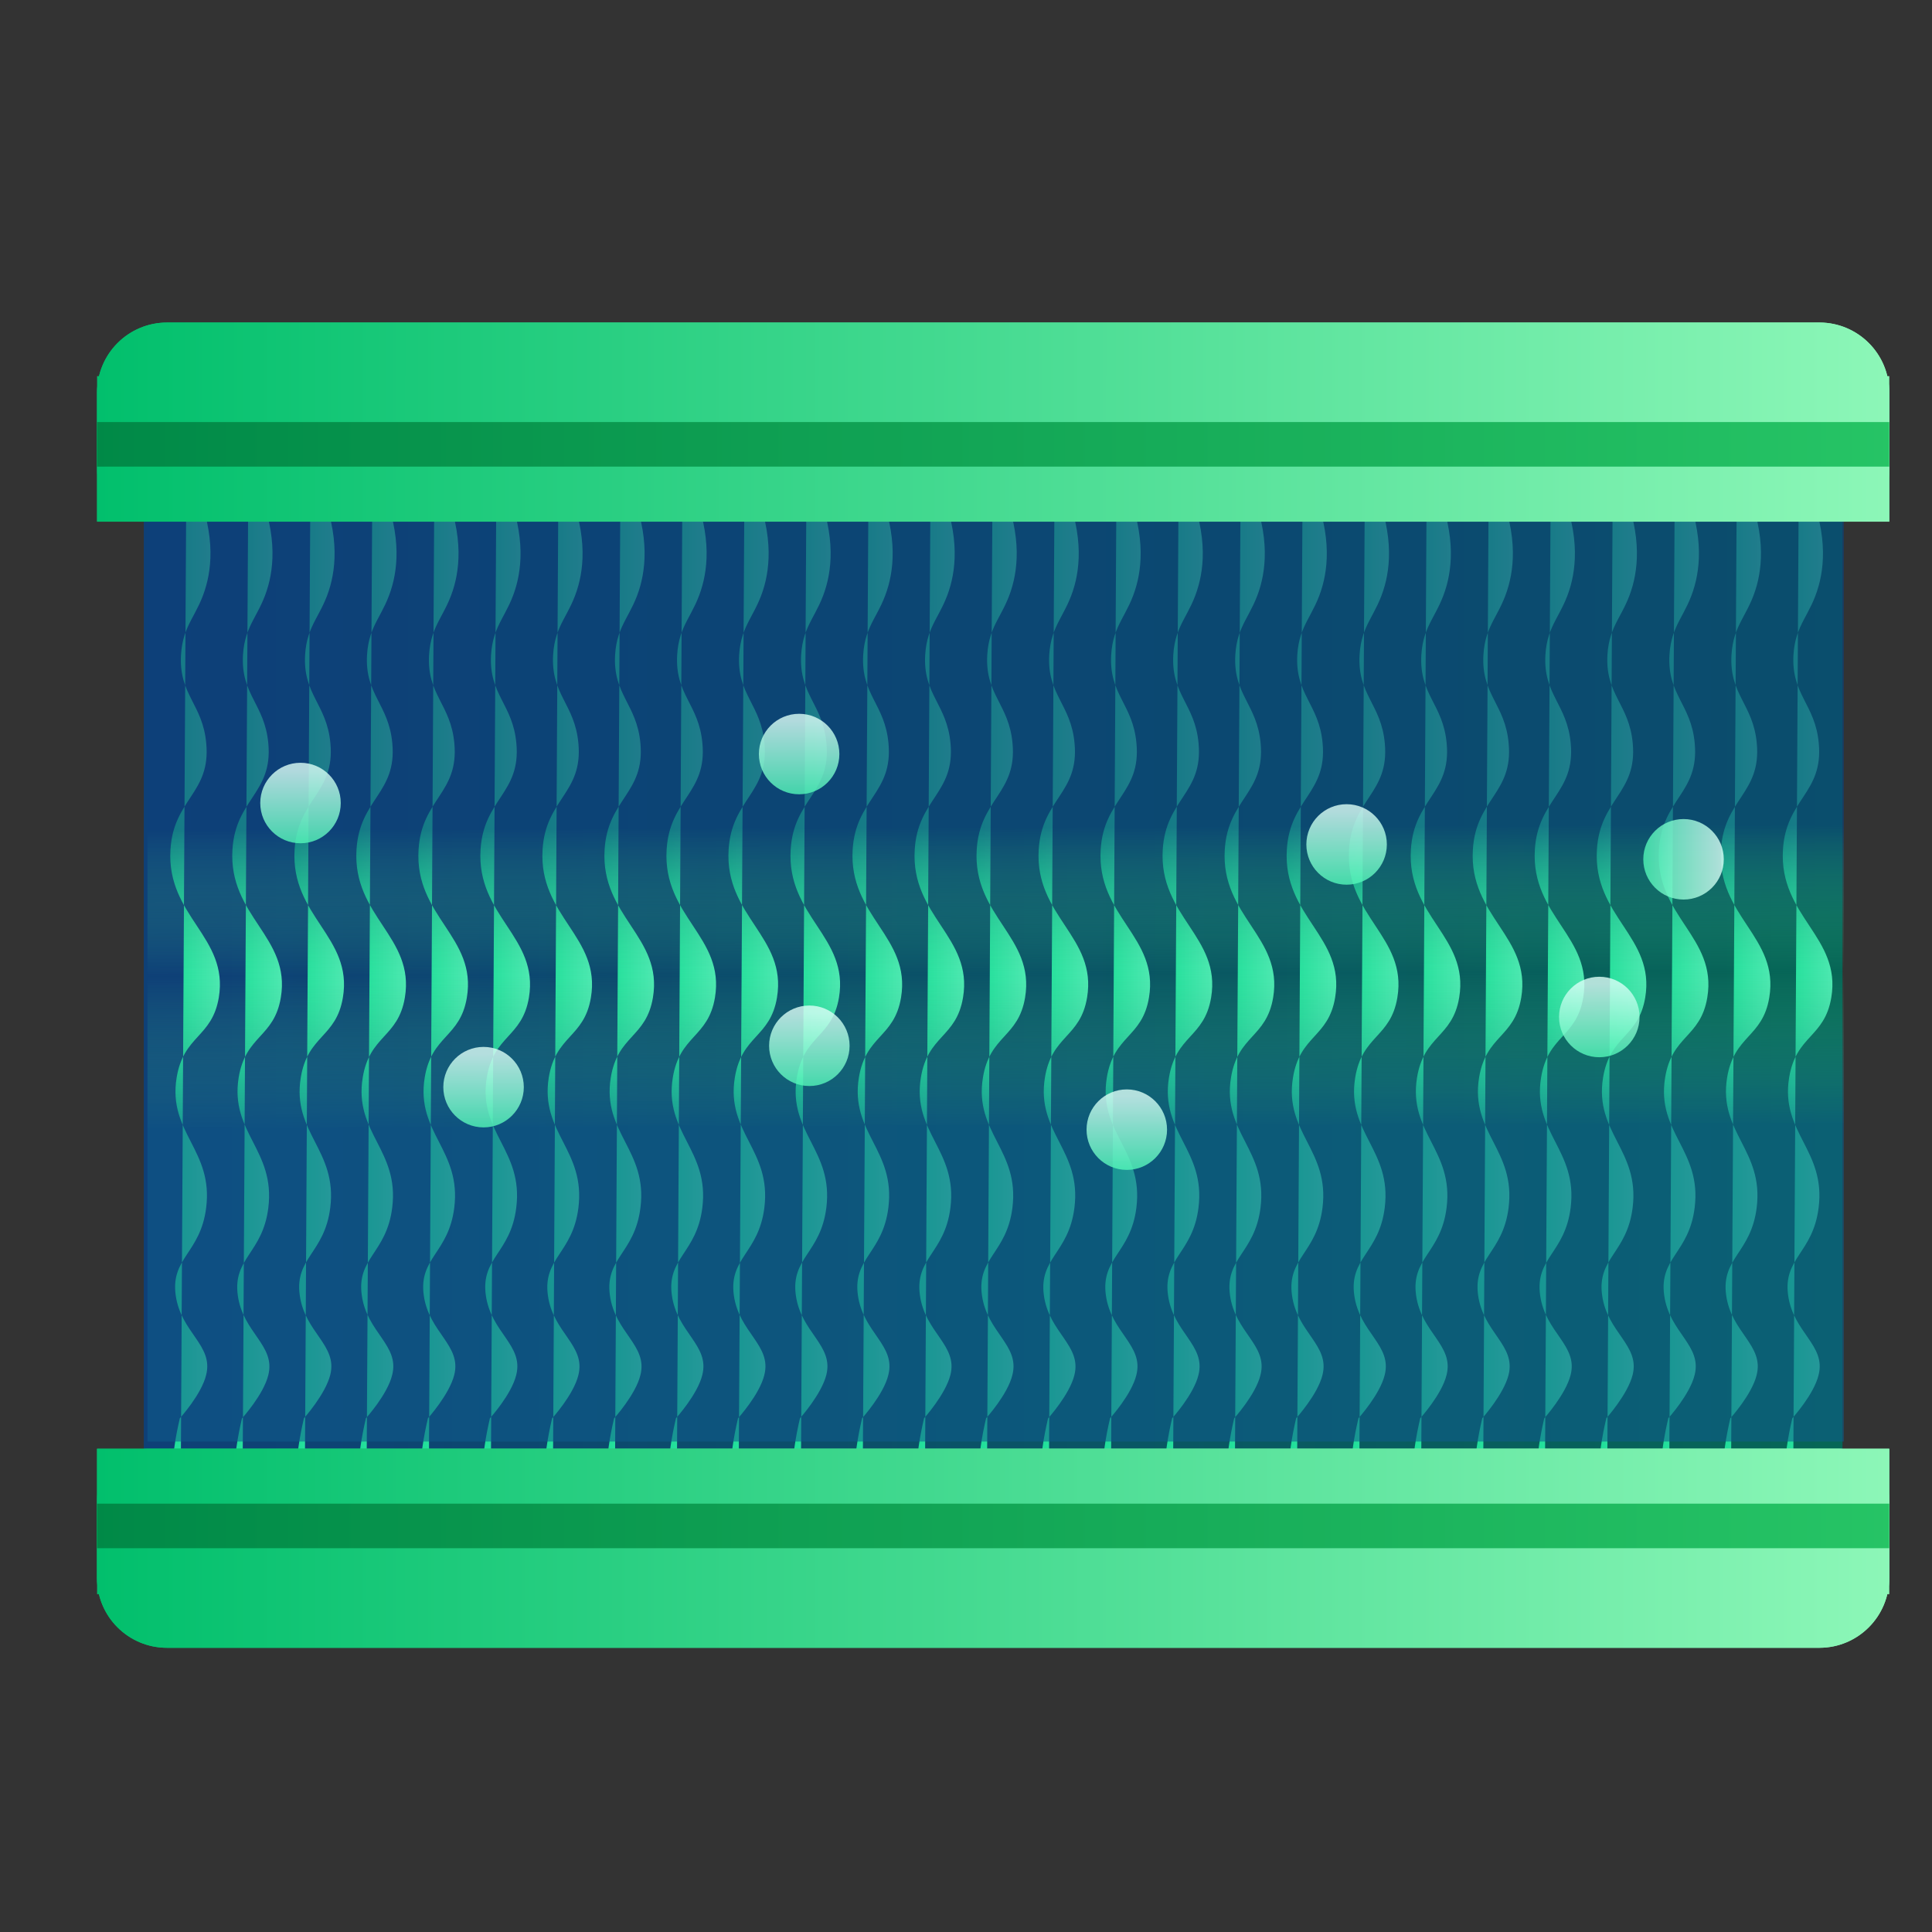 <?xml version="1.0" encoding="UTF-8"?>
<svg width="48px" height="48px" viewBox="0 0 48 48" version="1.1" xmlns="http://www.w3.org/2000/svg" xmlns:xlink="http://www.w3.org/1999/xlink">
    <rect x="0" y="0" width="48" height="48" fill="#333333" stroke="none"/>
    <!-- Generator: Sketch 54.1 (76490) - https://sketchapp.com -->
    <title>icon/48/湿帘</title>
    <desc>Created with Sketch.</desc>
    <defs>
        <linearGradient x1="0%" y1="49.998%" x2="100%" y2="49.998%" id="linearGradient-1">
            <stop stop-color="#0E4077" offset="1%"></stop>
            <stop stop-color="#066656" offset="100%"></stop>
        </linearGradient>
        <linearGradient x1="-0.001%" y1="50.004%" x2="99.951%" y2="50.004%" id="linearGradient-2">
            <stop stop-color="#17DD95" offset="0%"></stop>
            <stop stop-color="#64EDBC" offset="98%"></stop>
        </linearGradient>
        <linearGradient x1="-0.001%" y1="49.998%" x2="100.135%" y2="49.998%" id="linearGradient-3">
            <stop stop-color="#17DD95" offset="0%"></stop>
            <stop stop-color="#64EDBC" offset="98%"></stop>
        </linearGradient>
        <linearGradient x1="-0.126%" y1="50.004%" x2="99.885%" y2="50.004%" id="linearGradient-4">
            <stop stop-color="#17DD95" offset="0%"></stop>
            <stop stop-color="#64EDBC" offset="98%"></stop>
        </linearGradient>
        <linearGradient x1="-0.001%" y1="50.004%" x2="100.28%" y2="50.004%" id="linearGradient-5">
            <stop stop-color="#17DD95" offset="0%"></stop>
            <stop stop-color="#64EDBC" offset="98%"></stop>
        </linearGradient>
        <linearGradient x1="0.005%" y1="50.004%" x2="99.885%" y2="50.004%" id="linearGradient-6">
            <stop stop-color="#17DD95" offset="0%"></stop>
            <stop stop-color="#64EDBC" offset="98%"></stop>
        </linearGradient>
        <linearGradient x1="0.005%" y1="50.004%" x2="99.951%" y2="50.004%" id="linearGradient-7">
            <stop stop-color="#17DD95" offset="0%"></stop>
            <stop stop-color="#64EDBC" offset="98%"></stop>
        </linearGradient>
        <linearGradient x1="-0.001%" y1="49.998%" x2="99.82%" y2="49.998%" id="linearGradient-8">
            <stop stop-color="#17DD95" offset="0%"></stop>
            <stop stop-color="#64EDBC" offset="98%"></stop>
        </linearGradient>
        <linearGradient x1="0.005%" y1="49.998%" x2="99.82%" y2="49.998%" id="linearGradient-9">
            <stop stop-color="#17DD95" offset="0%"></stop>
            <stop stop-color="#64EDBC" offset="98%"></stop>
        </linearGradient>
        <linearGradient x1="-0.001%" y1="50.004%" x2="99.938%" y2="50.004%" id="linearGradient-10">
            <stop stop-color="#17DD95" offset="0%"></stop>
            <stop stop-color="#64EDBC" offset="98%"></stop>
        </linearGradient>
        <linearGradient x1="-0.001%" y1="50.004%" x2="100.267%" y2="50.004%" id="linearGradient-11">
            <stop stop-color="#17DD95" offset="0%"></stop>
            <stop stop-color="#64EDBC" offset="98%"></stop>
        </linearGradient>
        <linearGradient x1="0.005%" y1="50.004%" x2="100.016%" y2="50.004%" id="linearGradient-12">
            <stop stop-color="#17DD95" offset="0%"></stop>
            <stop stop-color="#64EDBC" offset="98%"></stop>
        </linearGradient>
        <linearGradient x1="-0.001%" y1="49.998%" x2="100.082%" y2="49.998%" id="linearGradient-13">
            <stop stop-color="#17DD95" offset="0%"></stop>
            <stop stop-color="#64EDBC" offset="98%"></stop>
        </linearGradient>
        <linearGradient x1="0.136%" y1="50.004%" x2="100.082%" y2="50.004%" id="linearGradient-14">
            <stop stop-color="#17DD95" offset="0%"></stop>
            <stop stop-color="#64EDBC" offset="98%"></stop>
        </linearGradient>
        <linearGradient x1="-0.001%" y1="50.004%" x2="100.28%" y2="50.004%" id="linearGradient-15">
            <stop stop-color="#17DD95" offset="0%"></stop>
            <stop stop-color="#64EDBC" offset="98%"></stop>
        </linearGradient>
        <linearGradient x1="-0.263%" y1="50.004%" x2="99.675%" y2="50.004%" id="linearGradient-16">
            <stop stop-color="#17DD95" offset="0%"></stop>
            <stop stop-color="#64EDBC" offset="98%"></stop>
        </linearGradient>
        <linearGradient x1="-0.061%" y1="50.004%" x2="100.28%" y2="50.004%" id="linearGradient-17">
            <stop stop-color="#17DD95" offset="0%"></stop>
            <stop stop-color="#64EDBC" offset="98%"></stop>
        </linearGradient>
        <linearGradient x1="66.845%" y1="49.907%" x2="33.712%" y2="50.09%" id="linearGradient-18">
            <stop stop-color="#0D407A" offset="4%"></stop>
            <stop stop-color="#3DC68C" stop-opacity="0" offset="51%"></stop>
            <stop stop-color="#0F5B8B" stop-opacity="0.88" offset="100%"></stop>
        </linearGradient>
        <linearGradient x1="0%" y1="50%" x2="99.724%" y2="50%" id="linearGradient-19">
            <stop stop-color="#4FF7B7" offset="1%"></stop>
            <stop stop-color="#DCFFF8" offset="100%"></stop>
        </linearGradient>
        <linearGradient x1="50.146%" y1="102.599%" x2="49.854%" y2="8.563%" id="linearGradient-20">
            <stop stop-color="#4FF7B7" offset="1%"></stop>
            <stop stop-color="#DCFFF8" offset="100%"></stop>
        </linearGradient>
        <linearGradient x1="50%" y1="102.756%" x2="49.811%" y2="8.465%" id="linearGradient-21">
            <stop stop-color="#4FF7B7" offset="1%"></stop>
            <stop stop-color="#DCFFF8" offset="100%"></stop>
        </linearGradient>
        <linearGradient x1="50.104%" y1="102.597%" x2="49.896%" y2="8.442%" id="linearGradient-22">
            <stop stop-color="#4FF7B7" offset="1%"></stop>
            <stop stop-color="#DCFFF8" offset="100%"></stop>
        </linearGradient>
        <linearGradient x1="50.197%" y1="102.596%" x2="49.934%" y2="8.47%" id="linearGradient-23">
            <stop stop-color="#4FF7B7" offset="1%"></stop>
            <stop stop-color="#DCFFF8" offset="100%"></stop>
        </linearGradient>
        <linearGradient x1="50.208%" y1="102.597%" x2="49.896%" y2="8.442%" id="linearGradient-24">
            <stop stop-color="#4FF7B7" offset="1%"></stop>
            <stop stop-color="#DCFFF8" offset="100%"></stop>
        </linearGradient>
        <linearGradient x1="50.163%" y1="102.551%" x2="49.837%" y2="8.333%" id="linearGradient-25">
            <stop stop-color="#4FF7B7" offset="1%"></stop>
            <stop stop-color="#DCFFF8" offset="100%"></stop>
        </linearGradient>
        <linearGradient x1="8.78168584e-07%" y1="49.976%" x2="100%" y2="49.976%" id="linearGradient-26">
            <stop stop-color="#01BF6C" offset="0%"></stop>
            <stop stop-color="#8DF7B8" offset="100%"></stop>
        </linearGradient>
        <linearGradient x1="-0.003%" y1="50%" x2="100%" y2="50%" id="linearGradient-27">
            <stop stop-color="#01BF6C" offset="0%"></stop>
            <stop stop-color="#8DF7B8" offset="100%"></stop>
        </linearGradient>
        <linearGradient x1="0%" y1="50%" x2="100%" y2="50%" id="linearGradient-28">
            <stop stop-color="#01BF6C" offset="0%"></stop>
            <stop stop-color="#8DF7B8" offset="100%"></stop>
        </linearGradient>
        <linearGradient x1="0%" y1="50.053%" x2="100%" y2="50.053%" id="linearGradient-29">
            <stop stop-color="#008947" offset="0%"></stop>
            <stop stop-color="#26C465" offset="100%"></stop>
        </linearGradient>
        <linearGradient x1="0.003%" y1="49.976%" x2="100%" y2="49.976%" id="linearGradient-30">
            <stop stop-color="#01BF6C" offset="0%"></stop>
            <stop stop-color="#8DF7B8" offset="100%"></stop>
        </linearGradient>
        <linearGradient x1="0.003%" y1="49.976%" x2="100.003%" y2="49.976%" id="linearGradient-31">
            <stop stop-color="#01BF6C" offset="0%"></stop>
            <stop stop-color="#8DF7B8" offset="100%"></stop>
        </linearGradient>
        <linearGradient x1="0%" y1="49.968%" x2="100%" y2="49.968%" id="linearGradient-32">
            <stop stop-color="#01BF6C" offset="0%"></stop>
            <stop stop-color="#8DF7B8" offset="100%"></stop>
        </linearGradient>
    </defs>
    <g id="组件" stroke="none" stroke-width="1" fill="none" fill-rule="evenodd">
        <g id="icon/48/湿帘">
            <g id="资源-182">
                <rect id="矩形" x="0.823" y="0.724" width="47.151" height="47.151"></rect>
                <rect id="矩形" fill="url(#linearGradient-1)" fill-rule="nonzero" x="3.573" y="11.595" width="42.203" height="24.657"></rect>
                <path d="M4.631,11.595 C5.339,12.974 5.293,13.93 5.124,14.544 C4.919,15.295 4.542,15.501 4.497,16.271 C4.44,17.263 5.037,17.492 5.124,18.468 C5.241,19.711 4.309,19.847 4.235,21.111 C4.135,22.772 5.689,23.273 5.436,24.784 C5.267,25.784 4.561,25.716 4.388,26.776 C4.168,28.146 5.304,28.569 5.122,30.007 C4.981,31.133 4.237,31.252 4.365,32.18 C4.493,33.108 5.308,33.421 5.122,34.159 C5.006,34.644 4.468,35.236 4.468,35.236 L4.468,35.236 C4.253,36.154 4.124,37.279 4.707,37.698 C5.173,38.031 5.864,37.761 5.988,38.005 C6.071,38.173 5.872,38.561 4.475,39.571 L4.631,11.595 Z" id="路径" fill="url(#linearGradient-2)" fill-rule="nonzero"></path>
                <path d="M6.171,11.595 C6.879,12.974 6.834,13.93 6.666,14.544 C6.46,15.295 6.084,15.501 6.037,16.271 C5.98,17.263 6.577,17.492 6.666,18.468 C6.782,19.711 5.851,19.847 5.775,21.111 C5.675,22.772 7.231,23.273 6.977,24.784 C6.809,25.784 6.101,25.716 5.929,26.776 C5.712,28.148 6.846,28.569 6.666,30.011 C6.524,31.137 5.781,31.256 5.908,32.184 C6.035,33.112 6.852,33.425 6.666,34.163 C6.549,34.647 6.011,35.24 6.011,35.24 L6.011,35.24 C5.797,36.157 5.662,37.282 6.244,37.701 C6.71,38.034 7.401,37.764 7.525,38.009 C7.608,38.176 7.415,38.564 6.011,39.575 L6.171,11.595 Z" id="路径" fill="url(#linearGradient-3)" fill-rule="nonzero"></path>
                <path d="M7.714,11.595 C8.423,12.974 8.376,13.93 8.209,14.544 C8.004,15.295 7.626,15.501 7.58,16.271 C7.524,17.263 8.121,17.492 8.209,18.468 C8.325,19.711 7.394,19.847 7.319,21.111 C7.218,22.772 8.773,23.273 8.519,24.784 C8.352,25.784 7.644,25.716 7.472,26.776 C7.252,28.146 8.386,28.569 8.205,30.007 C8.063,31.133 7.32,31.252 7.447,32.18 C7.574,33.108 8.391,33.421 8.205,34.159 C8.083,34.644 7.551,35.236 7.551,35.236 L7.551,35.236 C7.337,36.154 7.201,37.279 7.791,37.698 C8.256,38.031 8.947,37.761 9.071,38.005 C9.154,38.173 8.955,38.561 7.558,39.571 L7.714,11.595 Z" id="路径" fill="url(#linearGradient-4)" fill-rule="nonzero"></path>
                <path d="M9.253,11.595 C9.961,12.974 9.916,13.93 9.747,14.544 C9.542,15.295 9.165,15.501 9.119,16.271 C9.062,17.263 9.659,17.492 9.747,18.468 C9.863,19.711 8.932,19.847 8.857,21.111 C8.757,22.772 10.311,23.273 10.059,24.784 C9.891,25.784 9.183,25.716 9.011,26.776 C8.791,28.146 9.926,28.569 9.744,30.007 C9.603,31.133 8.859,31.252 8.988,32.18 C9.116,33.108 9.931,33.421 9.744,34.159 C9.628,34.644 9.091,35.236 9.091,35.236 L9.091,35.236 C8.877,36.154 8.742,37.279 9.324,37.698 C9.79,38.031 10.48,37.761 10.605,38.005 C10.687,38.173 10.488,38.561 9.091,39.571 L9.253,11.595 Z" id="路径" fill="url(#linearGradient-5)" fill-rule="nonzero"></path>
                <path d="M10.793,11.595 C11.501,12.974 11.456,13.93 11.288,14.544 C11.082,15.295 10.706,15.501 10.66,16.271 C10.602,17.263 11.2,17.492 11.288,18.468 C11.405,19.711 10.473,19.847 10.399,21.111 C10.297,22.772 11.853,23.273 11.599,24.784 C11.432,25.784 10.724,25.716 10.551,26.776 C10.332,28.146 11.466,28.569 11.286,30.007 C11.144,31.133 10.401,31.252 10.528,32.18 C10.655,33.108 11.472,33.421 11.286,34.159 C11.164,34.644 10.632,35.236 10.632,35.236 L10.632,35.236 C10.417,36.154 10.282,37.279 10.871,37.698 C11.337,38.031 12.028,37.761 12.152,38.005 C12.235,38.173 12.036,38.561 10.639,39.571 L10.793,11.595 Z" id="路径" fill="url(#linearGradient-6)" fill-rule="nonzero"></path>
                <path d="M12.334,11.595 C13.043,12.974 12.996,13.93 12.829,14.544 C12.624,15.295 12.247,15.501 12.2,16.271 C12.144,17.263 12.741,17.492 12.829,18.468 C12.945,19.711 12.014,19.847 11.939,21.111 C11.838,22.772 13.393,23.273 13.141,24.784 C12.972,25.784 12.265,25.716 12.093,26.776 C11.873,28.146 13.008,28.569 12.826,30.007 C12.686,31.133 11.941,31.252 12.07,32.18 C12.198,33.108 13.013,33.421 12.826,34.159 C12.71,34.644 12.172,35.236 12.172,35.236 L12.172,35.236 C11.958,36.154 11.829,37.279 12.412,37.698 C12.878,38.031 13.568,37.761 13.693,38.005 C13.775,38.173 13.576,38.561 12.179,39.571 L12.334,11.595 Z" id="路径" fill="url(#linearGradient-7)" fill-rule="nonzero"></path>
                <path d="M13.875,11.595 C14.583,12.974 14.538,13.93 14.37,14.544 C14.164,15.295 13.788,15.501 13.742,16.271 C13.685,17.263 14.282,17.492 14.37,18.468 C14.487,19.711 13.555,19.847 13.48,21.111 C13.379,22.772 14.935,23.273 14.681,24.784 C14.514,25.784 13.806,25.716 13.633,26.776 C13.419,28.148 14.551,28.569 14.37,30.011 C14.228,31.137 13.485,31.256 13.612,32.184 C13.739,33.112 14.557,33.425 14.37,34.163 C14.254,34.647 13.716,35.24 13.716,35.24 L13.716,35.24 C13.502,36.157 13.367,37.282 13.955,37.701 C14.42,38.034 15.111,37.764 15.235,38.009 C15.318,38.176 15.119,38.564 13.722,39.575 L13.875,11.595 Z" id="路径" fill="url(#linearGradient-8)" fill-rule="nonzero"></path>
                <path d="M15.416,11.595 C16.125,12.974 16.078,13.93 15.911,14.544 C15.706,15.295 15.329,15.501 15.282,16.271 C15.226,17.263 15.823,17.492 15.911,18.468 C16.027,19.711 15.096,19.847 15.021,21.111 C14.92,22.772 16.475,23.273 16.222,24.784 C16.054,25.784 15.346,25.716 15.174,26.776 C14.957,28.148 16.097,28.569 15.911,30.011 C15.769,31.137 15.026,31.256 15.153,32.184 C15.28,33.112 16.097,33.425 15.911,34.163 C15.794,34.647 15.256,35.24 15.256,35.24 L15.256,35.24 C15.042,36.157 14.913,37.282 15.496,37.701 C15.962,38.034 16.652,37.764 16.777,38.009 C16.86,38.176 16.661,38.564 15.263,39.575 L15.416,11.595 Z" id="路径" fill="url(#linearGradient-9)" fill-rule="nonzero"></path>
                <path d="M16.957,11.595 C17.665,12.974 17.62,13.93 17.451,14.544 C17.246,15.295 16.869,15.501 16.824,16.271 C16.767,17.263 17.364,17.492 17.451,18.468 C17.568,19.711 16.636,19.847 16.562,21.111 C16.461,22.772 18.016,23.273 17.763,24.784 C17.594,25.784 16.888,25.716 16.715,26.776 C16.495,28.146 17.63,28.569 17.449,30.007 C17.308,31.133 16.564,31.252 16.692,32.18 C16.82,33.108 17.635,33.421 17.449,34.159 C17.332,34.644 16.794,35.236 16.794,35.236 L16.794,35.236 C16.58,36.154 16.445,37.279 17.034,37.698 C17.5,38.031 18.191,37.761 18.315,38.005 C18.398,38.173 18.204,38.561 16.801,39.571 L16.957,11.595 Z" id="路径" fill="url(#linearGradient-10)" fill-rule="nonzero"></path>
                <path d="M18.498,11.595 C19.206,12.974 19.16,13.93 18.993,14.544 C18.787,15.295 18.411,15.501 18.364,16.271 C18.307,17.263 18.904,17.492 18.993,18.468 C19.109,19.711 18.178,19.847 18.102,21.111 C18.002,22.772 19.557,23.273 19.304,24.784 C19.136,25.784 18.428,25.716 18.256,26.776 C18.037,28.146 19.171,28.569 18.99,30.007 C18.848,31.133 18.106,31.252 18.232,32.18 C18.359,33.108 19.177,33.421 18.99,34.159 C18.874,34.644 18.336,35.236 18.336,35.236 L18.336,35.236 C18.122,36.154 17.987,37.279 18.569,37.698 C19.035,38.031 19.725,37.761 19.85,38.005 C19.932,38.173 19.739,38.561 18.336,39.571 L18.498,11.595 Z" id="路径" fill="url(#linearGradient-11)" fill-rule="nonzero"></path>
                <path d="M20.038,11.595 C20.747,12.974 20.701,13.93 20.533,14.544 C20.328,15.295 19.951,15.501 19.904,16.271 C19.849,17.263 20.446,17.492 20.533,18.468 C20.65,19.711 19.718,19.847 19.644,21.111 C19.542,22.772 21.098,23.273 20.844,24.784 C20.676,25.784 19.968,25.716 19.796,26.776 C19.576,28.146 20.71,28.569 20.53,30.007 C20.388,31.133 19.645,31.252 19.772,32.18 C19.899,33.108 20.716,33.421 20.53,34.159 C20.407,34.644 19.875,35.236 19.875,35.236 L19.875,35.236 C19.661,36.154 19.526,37.279 20.115,37.698 C20.581,38.031 21.271,37.761 21.396,38.005 C21.479,38.173 21.28,38.561 19.882,39.571 L20.038,11.595 Z" id="路径" fill="url(#linearGradient-12)" fill-rule="nonzero"></path>
                <path d="M21.58,11.595 C22.288,12.974 22.242,13.93 22.074,14.544 C21.869,15.295 21.491,15.501 21.446,16.271 C21.389,17.263 21.986,17.492 22.074,18.468 C22.19,19.711 21.259,19.847 21.184,21.111 C21.084,22.772 22.638,23.273 22.386,24.784 C22.218,25.784 21.51,25.716 21.338,26.776 C21.118,28.146 22.253,28.569 22.071,30.007 C21.93,31.133 21.186,31.252 21.314,32.18 C21.443,33.108 22.258,33.421 22.071,34.159 C21.955,34.644 21.418,35.236 21.418,35.236 L21.418,35.236 C21.204,36.154 21.069,37.279 21.651,37.698 C22.117,38.031 22.807,37.761 22.932,38.005 C23.014,38.173 22.815,38.561 21.418,39.571 L21.58,11.595 Z" id="路径" fill="url(#linearGradient-5)" fill-rule="nonzero"></path>
                <path d="M23.12,11.595 C23.828,12.974 23.783,13.93 23.615,14.544 C23.409,15.295 23.033,15.501 22.986,16.271 C22.929,17.263 23.527,17.492 23.615,18.468 C23.732,19.711 22.8,19.847 22.726,21.111 C22.624,22.772 24.18,23.273 23.926,24.784 C23.758,25.784 23.05,25.716 22.878,26.776 C22.659,28.146 23.793,28.569 23.613,30.007 C23.471,31.133 22.728,31.252 22.855,32.18 C22.982,33.108 23.799,33.421 23.613,34.159 C23.491,34.644 22.958,35.236 22.958,35.236 L22.958,35.236 C22.744,36.154 22.609,37.279 23.198,37.698 C23.664,38.031 24.355,37.761 24.479,38.005 C24.562,38.173 24.363,38.561 22.965,39.571 L23.12,11.595 Z" id="路径" fill="url(#linearGradient-6)" fill-rule="nonzero"></path>
                <path d="M24.661,11.595 C25.37,12.974 25.324,13.93 25.156,14.544 C24.951,15.295 24.573,15.501 24.528,16.271 C24.471,17.263 25.068,17.492 25.156,18.468 C25.272,19.711 24.341,19.847 24.266,21.111 C24.165,22.772 25.72,23.273 25.468,24.784 C25.299,25.784 24.592,25.716 24.42,26.776 C24.2,28.146 25.335,28.569 25.153,30.007 C25.012,31.133 24.268,31.252 24.396,32.18 C24.525,33.108 25.34,33.421 25.153,34.159 C25.037,34.644 24.499,35.236 24.499,35.236 L24.499,35.236 C24.285,36.154 24.155,37.279 24.739,37.698 C25.205,38.031 25.895,37.761 26.02,38.005 C26.102,38.173 25.903,38.561 24.506,39.571 L24.661,11.595 Z" id="路径" fill="url(#linearGradient-7)" fill-rule="nonzero"></path>
                <path d="M26.202,11.595 C26.91,12.974 26.865,13.93 26.697,14.544 C26.491,15.295 26.115,15.501 26.068,16.271 C26.011,17.263 26.609,17.492 26.697,18.468 C26.814,19.711 25.882,19.847 25.806,21.111 C25.706,22.772 27.262,23.273 27.008,24.784 C26.84,25.784 26.132,25.716 25.96,26.776 C25.742,28.148 26.878,28.569 26.693,30.011 C26.55,31.137 25.808,31.256 25.935,32.184 C26.061,33.112 26.879,33.425 26.693,34.163 C26.576,34.647 26.038,35.24 26.038,35.24 L26.038,35.24 C25.824,36.157 25.689,37.282 26.277,37.701 C26.743,38.034 27.433,37.764 27.558,38.009 C27.64,38.176 27.441,38.564 26.044,39.575 L26.202,11.595 Z" id="路径" fill="url(#linearGradient-13)" fill-rule="nonzero"></path>
                <path d="M27.74,11.595 C28.45,12.974 28.403,13.93 28.235,14.544 C28.03,15.295 27.653,15.501 27.607,16.271 C27.551,17.263 28.148,17.492 28.235,18.468 C28.352,19.711 27.42,19.847 27.346,21.111 C27.244,22.772 28.8,23.273 28.546,24.784 C28.379,25.784 27.671,25.716 27.498,26.776 C27.279,28.146 28.413,28.569 28.233,30.007 C28.091,31.133 27.348,31.252 27.475,32.18 C27.602,33.108 28.419,33.421 28.233,34.159 C28.117,34.644 27.579,35.236 27.579,35.236 L27.579,35.236 C27.364,36.154 27.235,37.279 27.818,37.698 C28.284,38.031 28.975,37.761 29.099,38.005 C29.182,38.173 28.983,38.561 27.586,39.571 L27.74,11.595 Z" id="路径" fill="url(#linearGradient-14)" fill-rule="nonzero"></path>
                <path d="M29.284,11.595 C29.992,12.974 29.947,13.93 29.778,14.544 C29.573,15.295 29.196,15.501 29.15,16.271 C29.093,17.263 29.691,17.492 29.778,18.468 C29.894,19.711 28.963,19.847 28.888,21.111 C28.788,22.772 30.343,23.273 30.09,24.784 C29.922,25.784 29.215,25.716 29.042,26.776 C28.822,28.146 29.957,28.569 29.776,30.007 C29.635,31.133 28.891,31.252 29.019,32.18 C29.147,33.108 29.962,33.421 29.776,34.159 C29.659,34.644 29.123,35.236 29.121,35.236 L29.121,35.236 C28.907,36.154 28.772,37.279 29.361,37.698 C29.827,38.031 30.517,37.761 30.642,38.005 C30.725,38.173 30.531,38.561 29.128,39.571 L29.284,11.595 Z" id="路径" fill="url(#linearGradient-10)" fill-rule="nonzero"></path>
                <path d="M30.825,11.595 C31.533,12.974 31.487,13.93 31.32,14.544 C31.114,15.295 30.737,15.501 30.691,16.271 C30.634,17.263 31.231,17.492 31.32,18.468 C31.436,19.711 30.505,19.847 30.429,21.111 C30.329,22.772 31.884,23.273 31.631,24.784 C31.463,25.784 30.755,25.716 30.583,26.776 C30.364,28.146 31.498,28.569 31.317,30.007 C31.175,31.133 30.432,31.252 30.559,32.18 C30.686,33.108 31.504,33.421 31.317,34.159 C31.201,34.644 30.663,35.236 30.663,35.236 L30.663,35.236 C30.449,36.154 30.314,37.279 30.896,37.698 C31.362,38.031 32.053,37.761 32.177,38.005 C32.259,38.173 32.06,38.561 30.663,39.571 L30.825,11.595 Z" id="路径" fill="url(#linearGradient-15)" fill-rule="nonzero"></path>
                <path d="M32.365,11.595 C33.074,12.974 33.028,13.93 32.86,14.544 C32.655,15.295 32.278,15.501 32.231,16.271 C32.175,17.263 32.773,17.492 32.86,18.468 C32.976,19.711 32.045,19.847 31.971,21.111 C31.869,22.772 33.425,23.273 33.171,24.784 C33.003,25.784 32.295,25.716 32.123,26.776 C31.903,28.146 33.038,28.569 32.857,30.007 C32.715,31.133 31.972,31.252 32.099,32.18 C32.225,33.108 33.043,33.421 32.857,34.159 C32.74,34.644 32.202,35.236 32.202,35.236 L32.202,35.236 C31.988,36.154 31.859,37.279 32.442,37.698 C32.908,38.031 33.598,37.761 33.723,38.005 C33.806,38.173 33.606,38.561 32.209,39.571 L32.365,11.595 Z" id="路径" fill="url(#linearGradient-12)" fill-rule="nonzero"></path>
                <path d="M33.911,11.595 C34.619,12.974 34.574,13.93 34.405,14.544 C34.2,15.295 33.823,15.501 33.778,16.271 C33.721,17.263 34.318,17.492 34.405,18.468 C34.522,19.711 33.59,19.847 33.516,21.111 C33.415,22.772 34.971,23.273 34.717,24.784 C34.55,25.784 33.842,25.716 33.669,26.776 C33.449,28.146 34.584,28.569 34.403,30.007 C34.262,31.133 33.518,31.252 33.646,32.18 C33.774,33.108 34.589,33.421 34.403,34.159 C34.286,34.644 33.75,35.236 33.75,35.236 L33.75,35.236 C33.535,36.154 33.4,37.279 33.988,37.698 C34.454,38.031 35.144,37.761 35.269,38.005 C35.352,38.173 35.158,38.561 33.755,39.571 L33.911,11.595 Z" id="路径" fill="url(#linearGradient-16)" fill-rule="nonzero"></path>
                <path d="M35.447,11.595 C36.156,12.974 36.11,13.93 35.942,14.544 C35.736,15.295 35.36,15.501 35.313,16.271 C35.256,17.263 35.854,17.492 35.942,18.468 C36.059,19.711 35.127,19.847 35.053,21.111 C34.951,22.772 36.507,23.273 36.253,24.784 C36.085,25.784 35.377,25.716 35.205,26.776 C34.986,28.146 36.12,28.569 35.94,30.007 C35.798,31.133 35.055,31.252 35.182,32.18 C35.309,33.108 36.126,33.421 35.94,34.159 C35.823,34.644 35.285,35.236 35.285,35.236 L35.285,35.236 C35.071,36.154 34.936,37.279 35.525,37.698 C35.991,38.031 36.681,37.761 36.806,38.005 C36.889,38.173 36.69,38.561 35.292,39.571 L35.447,11.595 Z" id="路径" fill="url(#linearGradient-6)" fill-rule="nonzero"></path>
                <path d="M36.988,11.595 C37.697,12.974 37.651,13.93 37.482,14.544 C37.278,15.295 36.9,15.501 36.855,16.271 C36.798,17.263 37.395,17.492 37.482,18.468 C37.599,19.711 36.667,19.847 36.593,21.111 C36.492,22.772 38.047,23.273 37.795,24.784 C37.626,25.784 36.919,25.716 36.747,26.776 C36.527,28.146 37.662,28.569 37.48,30.007 C37.339,31.133 36.595,31.252 36.723,32.18 C36.851,33.108 37.666,33.421 37.48,34.159 C37.358,34.644 36.826,35.236 36.826,35.236 L36.826,35.236 C36.612,36.154 36.477,37.279 37.066,37.698 C37.531,38.031 38.222,37.761 38.346,38.005 C38.429,38.173 38.23,38.561 36.833,39.571 L36.988,11.595 Z" id="路径" fill="url(#linearGradient-7)" fill-rule="nonzero"></path>
                <path d="M38.529,11.595 C39.237,12.974 39.192,13.93 39.024,14.544 C38.818,15.295 38.442,15.501 38.395,16.271 C38.338,17.263 38.936,17.492 39.024,18.468 C39.141,19.711 38.209,19.847 38.133,21.111 C38.033,22.772 39.589,23.273 39.335,24.784 C39.167,25.784 38.459,25.716 38.287,26.776 C38.067,28.146 39.202,28.569 39.022,30.007 C38.88,31.133 38.137,31.252 38.264,32.18 C38.391,33.108 39.208,33.421 39.022,34.159 C38.9,34.644 38.367,35.236 38.367,35.236 L38.367,35.236 C38.153,36.154 38.018,37.279 38.6,37.698 C39.066,38.031 39.756,37.761 39.881,38.005 C39.964,38.173 39.765,38.561 38.367,39.571 L38.529,11.595 Z" id="路径" fill="url(#linearGradient-15)" fill-rule="nonzero"></path>
                <path d="M40.07,11.595 C40.779,12.974 40.732,13.93 40.565,14.544 C40.36,15.295 39.982,15.501 39.936,16.271 C39.88,17.263 40.477,17.492 40.565,18.468 C40.681,19.711 39.749,19.847 39.675,21.111 C39.574,22.772 41.129,23.273 40.875,24.784 C40.708,25.784 40,25.716 39.827,26.776 C39.609,28.146 40.743,28.569 40.562,30.007 C40.42,31.133 39.677,31.252 39.804,32.18 C39.931,33.108 40.748,33.421 40.562,34.159 C40.44,34.644 39.908,35.236 39.908,35.236 L39.908,35.236 C39.694,36.154 39.559,37.279 40.148,37.698 C40.613,38.031 41.304,37.761 41.428,38.005 C41.511,38.173 41.312,38.561 39.915,39.571 L40.07,11.595 Z" id="路径" fill="url(#linearGradient-7)" fill-rule="nonzero"></path>
                <path d="M41.611,11.595 C42.319,12.974 42.274,13.93 42.105,14.544 C41.9,15.295 41.523,15.501 41.477,16.271 C41.42,17.263 42.018,17.492 42.105,18.468 C42.221,19.711 41.29,19.847 41.215,21.111 C41.115,22.772 42.67,23.273 42.417,24.784 C42.249,25.784 41.541,25.716 41.369,26.776 C41.149,28.146 42.284,28.569 42.103,30.007 C41.962,31.133 41.218,31.252 41.346,32.18 C41.474,33.108 42.289,33.421 42.103,34.159 C41.986,34.644 41.449,35.236 41.448,35.236 L41.448,35.236 C41.234,36.154 41.099,37.279 41.688,37.698 C42.154,38.031 42.844,37.761 42.969,38.005 C43.052,38.173 42.852,38.561 41.455,39.571 L41.611,11.595 Z" id="路径" fill="url(#linearGradient-2)" fill-rule="nonzero"></path>
                <path d="M43.152,11.595 C43.86,12.974 43.814,13.93 43.647,14.544 C43.44,15.295 43.064,15.501 43.018,16.271 C42.961,17.263 43.558,17.492 43.647,18.468 C43.763,19.711 42.831,19.847 42.757,21.111 C42.656,22.772 44.211,23.273 43.957,24.784 C43.79,25.784 43.082,25.716 42.909,26.776 C42.691,28.146 43.825,28.569 43.644,30.007 C43.502,31.133 42.759,31.252 42.886,32.18 C43.013,33.108 43.83,33.421 43.644,34.159 C43.528,34.644 42.99,35.236 42.99,35.236 L42.99,35.236 C42.776,36.154 42.641,37.279 43.223,37.698 C43.688,38.031 44.38,37.761 44.503,38.005 C44.586,38.173 44.387,38.561 42.99,39.571 L43.152,11.595 Z" id="路径" fill="url(#linearGradient-17)" fill-rule="nonzero"></path>
                <path d="M44.692,11.595 C45.401,12.974 45.355,13.93 45.187,14.544 C44.982,15.295 44.605,15.501 44.558,16.271 C44.502,17.263 45.1,17.492 45.187,18.468 C45.303,19.711 44.372,19.847 44.297,21.111 C44.196,22.772 45.752,23.273 45.498,24.784 C45.33,25.784 44.622,25.716 44.45,26.776 C44.23,28.146 45.365,28.569 45.183,30.007 C45.041,31.133 44.299,31.252 44.425,32.18 C44.552,33.108 45.37,33.421 45.183,34.159 C45.067,34.644 44.529,35.236 44.529,35.236 L44.529,35.236 C44.315,36.154 44.18,37.279 44.769,37.698 C45.235,38.031 45.925,37.761 46.05,38.005 C46.132,38.173 45.933,38.561 44.536,39.571 L44.692,11.595 Z" id="路径" fill="url(#linearGradient-12)" fill-rule="nonzero"></path>
                <rect id="矩形" fill="url(#linearGradient-18)" fill-rule="nonzero" opacity="0.63" transform="translate(24.736, 24.18) rotate(-90) translate(-24.736, -24.18) " x="13.101" y="3.108" width="23.269" height="42.146"></rect>
                <ellipse id="椭圆形" fill="url(#linearGradient-19)" fill-rule="nonzero" opacity="0.8" cx="41.827" cy="21.349" rx="1" ry="1"></ellipse>
                <ellipse id="椭圆形" fill="url(#linearGradient-20)" fill-rule="nonzero" opacity="0.8" cx="39.734" cy="25.267" rx="1" ry="1"></ellipse>
                <ellipse id="椭圆形" fill="url(#linearGradient-21)" fill-rule="nonzero" opacity="0.8" cx="20.108" cy="25.982" rx="1" ry="1"></ellipse>
                <ellipse id="椭圆形" fill="url(#linearGradient-22)" fill-rule="nonzero" opacity="0.8" cx="19.854" cy="18.734" rx="1" ry="1"></ellipse>
                <ellipse id="椭圆形" fill="url(#linearGradient-23)" fill-rule="nonzero" opacity="0.8" cx="12.014" cy="27.01" rx="1" ry="1"></ellipse>
                <ellipse id="椭圆形" fill="url(#linearGradient-24)" fill-rule="nonzero" opacity="0.8" cx="7.466" cy="19.951" rx="1" ry="1"></ellipse>
                <ellipse id="椭圆形" fill="url(#linearGradient-25)" fill-rule="nonzero" opacity="0.8" cx="27.995" cy="28.066" rx="1" ry="1"></ellipse>
                <ellipse id="椭圆形" fill="url(#linearGradient-22)" fill-rule="nonzero" opacity="0.8" cx="33.456" cy="20.98" rx="1" ry="1"></ellipse>
                <path d="M4.147,8.013 L45.206,8.013 C46.164,8.016 46.939,8.793 46.938,9.751 L46.938,12.961 L2.411,12.961 L2.411,9.751 C2.411,9.291 2.594,8.849 2.919,8.523 C3.245,8.197 3.687,8.013 4.147,8.013 Z" id="路径" fill="url(#linearGradient-26)" fill-rule="nonzero"></path>
                <g id="编组" transform="translate(2.358, 8.005)" fill-rule="nonzero">
                    <path d="M1.79,0.008 L42.848,0.008 C43.806,0.011 44.581,0.788 44.58,1.747 L44.58,3.673 C44.58,4.381 44.007,4.954 43.3,4.954 L1.336,4.954 C0.628,4.954 0.055,4.381 0.055,3.673 L0.055,1.747 C0.055,0.787 0.832,0.009 1.792,0.009 L1.79,0.008 Z" id="路径" fill="url(#linearGradient-27)"></path>
                    <rect id="矩形" fill="url(#linearGradient-28)" x="0.054" y="1.34" width="44.527" height="3.614"></rect>
                </g>
                <path d="M46.938,37.007 L46.938,38.987 C46.938,39.112 46.924,39.237 46.895,39.359 C46.826,39.658 46.675,39.931 46.461,40.15 C46.121,40.498 45.655,40.693 45.169,40.691 L4.185,40.691 C3.699,40.694 3.232,40.498 2.893,40.15 C2.679,39.931 2.528,39.658 2.459,39.359 C2.431,39.237 2.416,39.112 2.416,38.987 L2.416,37.007 C2.422,36.667 2.563,36.344 2.808,36.107 C3.052,35.871 3.381,35.742 3.721,35.749 L45.638,35.749 C46.344,35.738 46.926,36.301 46.938,37.007 L46.938,37.007 Z" id="路径"></path>
                <rect id="矩形" fill="url(#linearGradient-29)" fill-rule="nonzero" x="2.411" y="10.486" width="44.527" height="1.107"></rect>
                <path d="M2.411,35.993 L46.938,35.993 L46.938,39.203 C46.937,40.161 46.163,40.937 45.206,40.939 L4.147,40.939 C3.188,40.939 2.41,40.162 2.41,39.202 L2.41,35.993 L2.411,35.993 Z" id="路径" fill="url(#linearGradient-30)" fill-rule="nonzero"></path>
                <g id="编组" transform="translate(2.358, 35.949)" fill-rule="nonzero">
                    <path d="M1.336,0.044 L43.298,0.044 C44.006,0.044 44.579,0.618 44.579,1.325 L44.579,3.252 C44.58,4.21 43.805,4.987 42.848,4.99 L1.79,4.99 C0.83,4.99 0.052,4.213 0.052,3.253 L0.052,1.326 C0.052,0.986 0.187,0.659 0.428,0.419 C0.669,0.178 0.995,0.044 1.336,0.044 L1.336,0.044 Z" id="路径" fill="url(#linearGradient-31)"></path>
                    <rect id="矩形" fill="url(#linearGradient-32)" x="0.054" y="0.044" width="44.527" height="3.614"></rect>
                </g>
                <rect id="矩形" fill="url(#linearGradient-29)" fill-rule="nonzero" x="2.411" y="37.358" width="44.527" height="1.107"></rect>
            </g>
        </g>
    </g>
</svg>